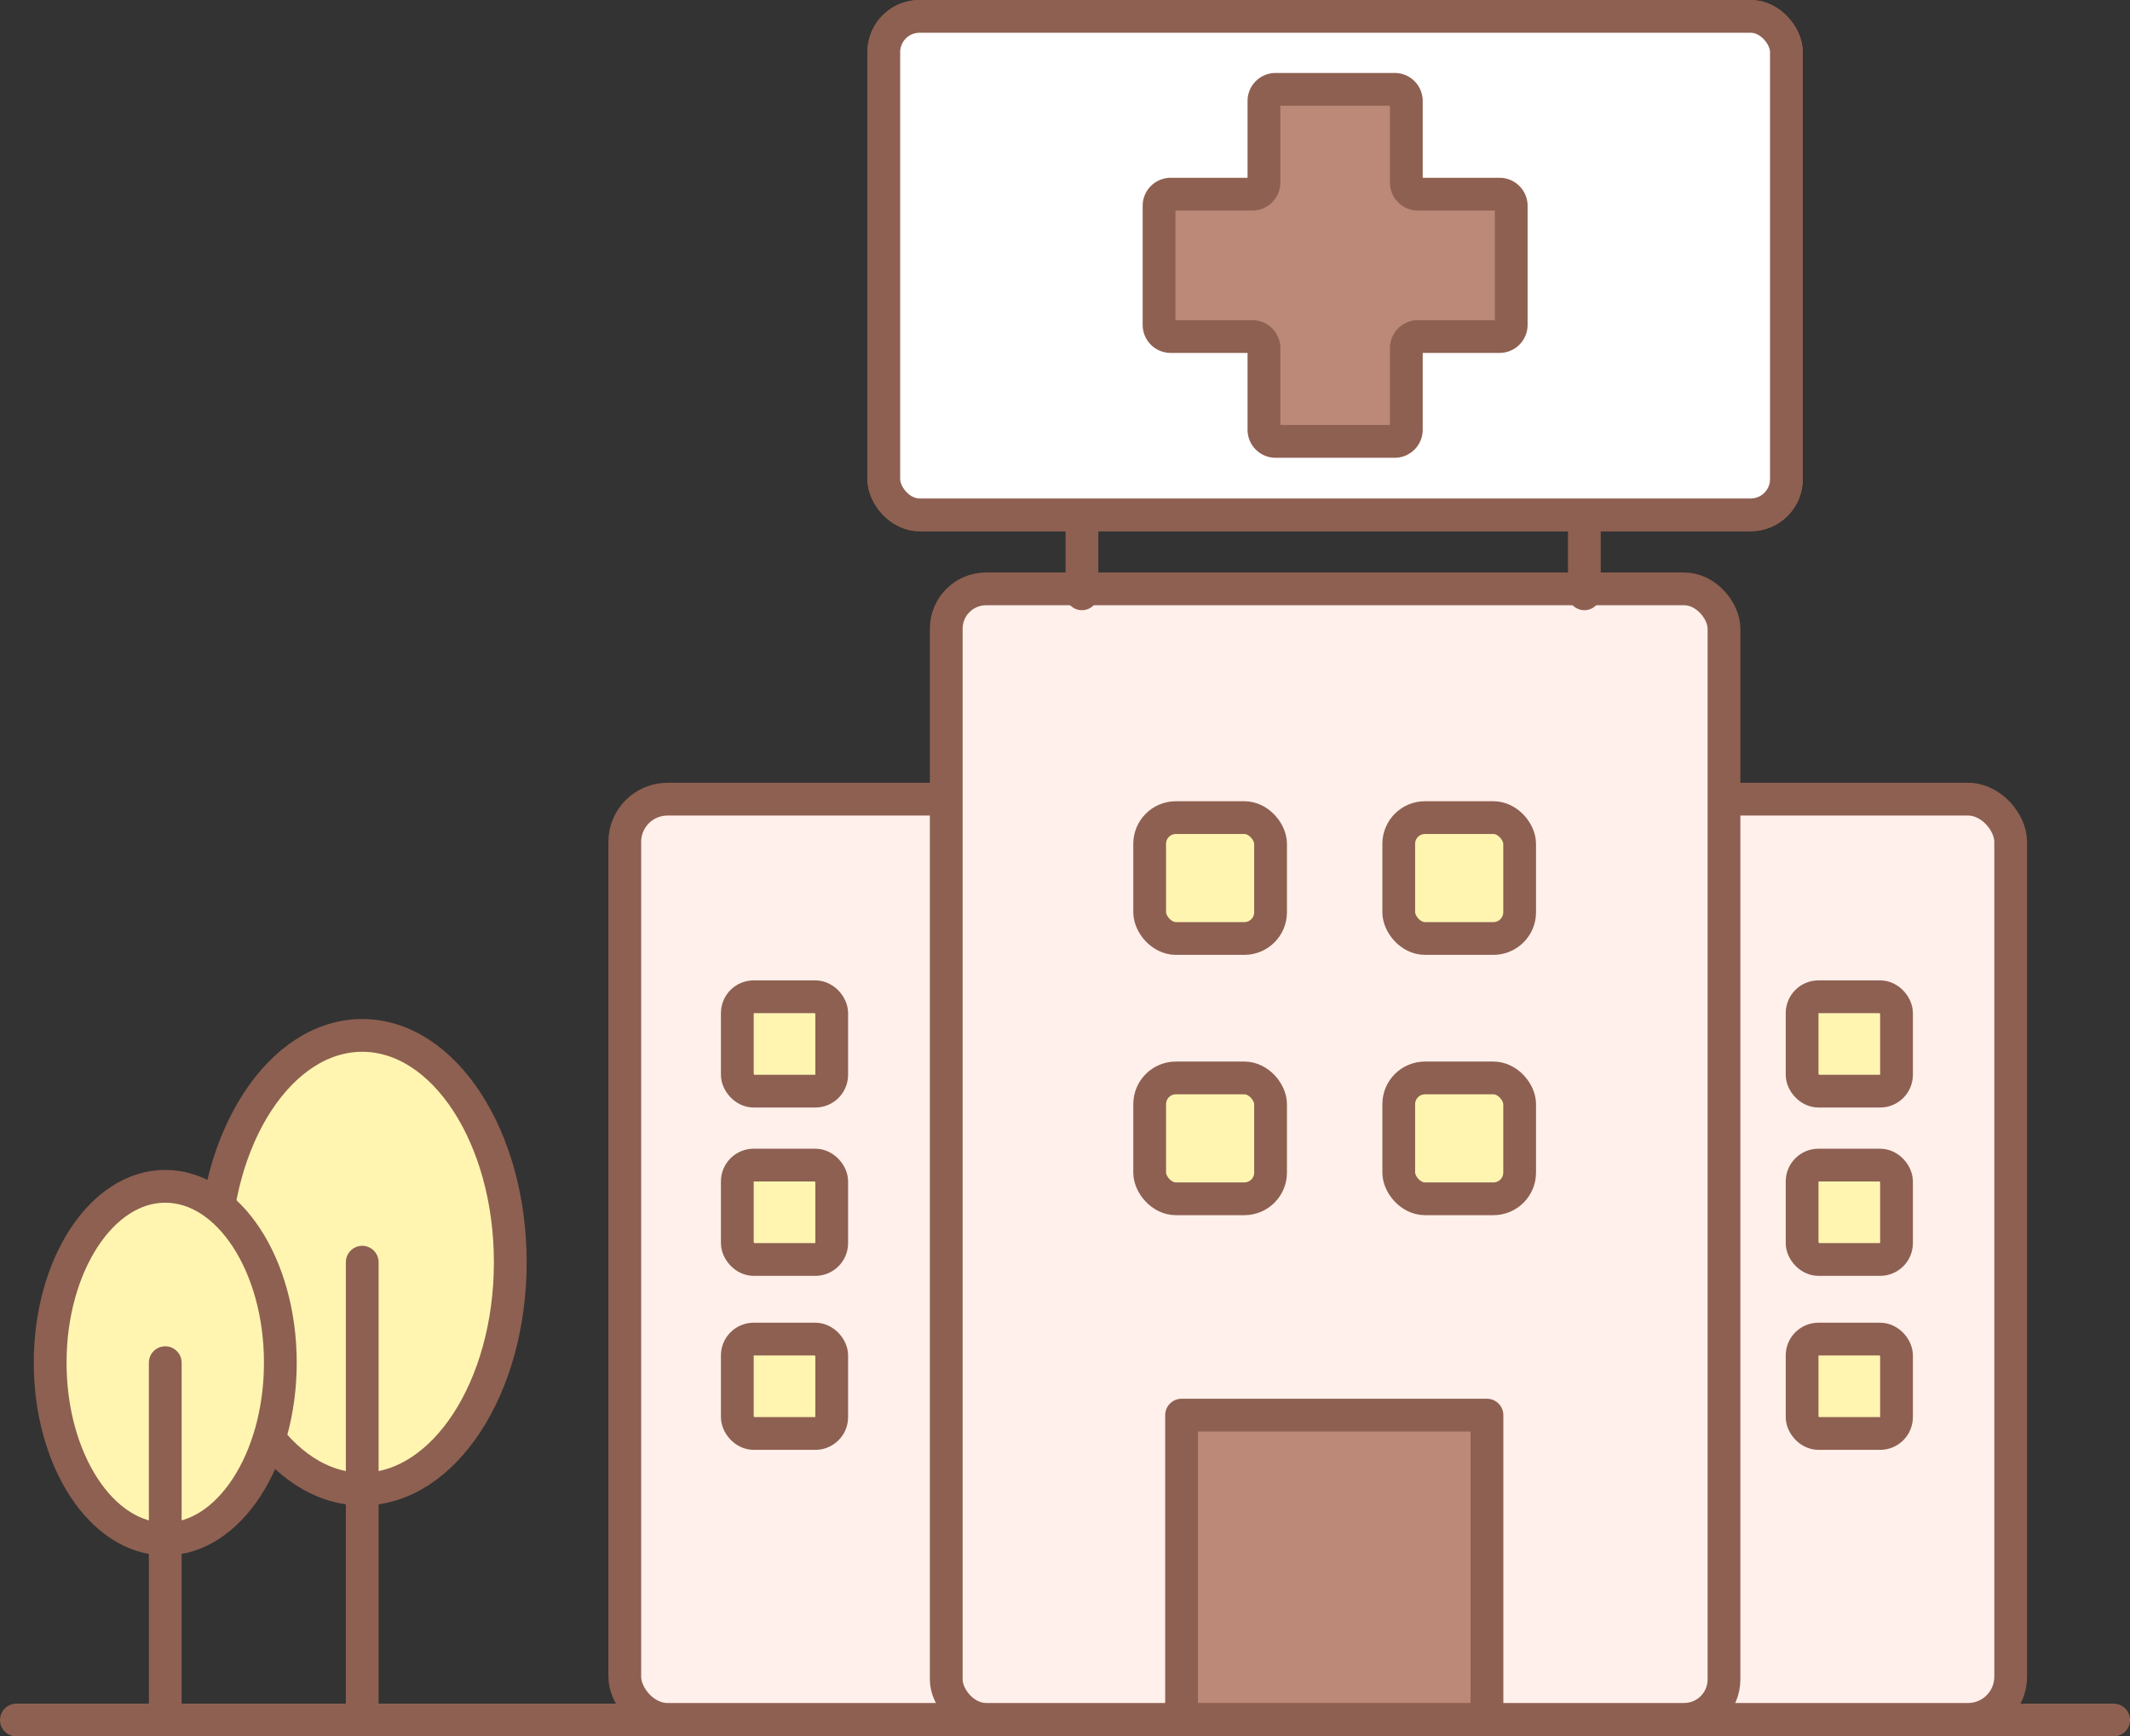 <svg xmlns="http://www.w3.org/2000/svg" width="65" height="53" viewBox="0 0 65 53">
    <rect x="0" y="0" width="65" height="53" fill="#333333" stroke="none"/>
    <defs>
        <style>
            .cls-1{fill:#fff0eb}.cls-1,.cls-2,.cls-3,.cls-4{stroke:#8e6051}.cls-1,.cls-3,.cls-4{stroke-linecap:round;stroke-linejoin:round}.cls-2,.cls-3{fill:#fff5b1}.cls-4{fill:#fff}
        </style>
    </defs>
    <g id="icon_hospital" transform="translate(-266.833 -537.363)">
        <rect id="사각형_2139" width="15.735" height="28.088" class="cls-1" rx="1.303" transform="translate(285.899 561.756)"/>
        <g id="그룹_4902" transform="translate(289.333 567.787)">
            <rect id="사각형_2140" width="2.881" height="2.881" class="cls-2" rx=".5"/>
            <rect id="사각형_2142" width="2.881" height="2.881" class="cls-2" rx=".5" transform="translate(0 5.138)"/>
            <rect id="사각형_2144" width="2.881" height="2.881" class="cls-2" rx=".5" transform="translate(0 10.449)"/>
        </g>
        <rect id="사각형_2152" width="15.735" height="28.088" class="cls-1" rx="1.303" transform="translate(312.457 561.756)"/>
        <g id="그룹_4904" transform="translate(321.827 567.787)">
            <rect id="사각형_2154" width="2.881" height="2.881" class="cls-2" rx=".5"/>
            <rect id="사각형_2156" width="2.881" height="2.881" class="cls-2" rx=".5" transform="translate(0 5.138)"/>
            <rect id="사각형_2158" width="2.881" height="2.881" class="cls-2" rx=".5" transform="translate(0 10.449)"/>
        </g>
        <ellipse id="타원_497" cx="4.518" cy="6.924" class="cls-3" rx="4.518" ry="6.924" transform="translate(273.369 568.967)"/>
        <path id="선_525" d="M0 0L0 13.769" class="cls-4" transform="translate(277.887 575.889)"/>
        <ellipse id="타원_498" cx="3.512" cy="5.383" class="cls-3" rx="3.512" ry="5.383" transform="translate(268.364 573.573)"/>
        <path id="선_526" d="M0 0L0 10.704" class="cls-4" transform="translate(271.876 578.956)"/>
        <rect id="사각형_2165" width="27.545" height="15.215" class="cls-4" rx="1.09" transform="translate(293.803 537.863)"/>
        <path id="패스_14723" fill="#399bd8" stroke="#8e6051" d="M658.8 413.643h-2.245a.32.32 0 0 1-.32-.32v-2.244a.32.32 0 0 0-.32-.32h-3.276a.32.32 0 0 0-.32.32v2.244a.32.32 0 0 1-.32.32h-2.244a.32.32 0 0 0-.321.32v3.276a.32.32 0 0 0 .321.32H652a.32.32 0 0 1 .32.321v2.244a.32.32 0 0 0 .32.32h3.276a.32.32 0 0 0 .32-.32v-2.244a.321.321 0 0 1 .32-.321h2.244a.32.32 0 0 0 .32-.32v-3.276a.32.32 0 0 0-.32-.32z" transform="translate(-346.703 129.862)"/>
        <path id="사각형_2166" d="M0 0H9.32V8.058H0z" class="cls-4" transform="translate(302.89 581.784)"/>
        <path id="선_527" d="M0 0L64 0" class="cls-4" transform="translate(267.333 589.863)"/>
        <rect id="사각형_2167" width="23.734" height="34.506" class="cls-1" rx="1.216" transform="translate(295.709 555.337)"/>
        <rect id="사각형_2168" width="27.545" height="15.215" class="cls-4" rx="1.09" transform="translate(293.803 537.863)"/>
        <path id="선_530" d="M0 0L0 2.212" class="cls-4" transform="translate(299.85 553.276)"/>
        <path id="선_531" d="M0 0L0 2.212" class="cls-4" transform="translate(315.182 553.276)"/>
        <path id="패스_14724" fill="#bc8877" stroke="#8e6051" d="M659.828 413.958h-2.49a.355.355 0 0 1-.356-.355v-2.49a.355.355 0 0 0-.355-.355h-3.635a.355.355 0 0 0-.355.355v2.49a.354.354 0 0 1-.355.355h-2.49a.355.355 0 0 0-.356.355v3.635a.355.355 0 0 0 .356.355h2.49a.355.355 0 0 1 .355.356v2.49a.355.355 0 0 0 .355.355h3.635a.355.355 0 0 0 .355-.355v-2.49a.356.356 0 0 1 .356-.356h2.49a.355.355 0 0 0 .355-.355v-3.635a.355.355 0 0 0-.355-.355z" transform="translate(-347.233 129.332)"/>
        <path id="사각형_2169" fill="#bc8877" stroke="#8e6051" stroke-linecap="round" stroke-linejoin="round" d="M0 0H9.32V9.285H0z" transform="translate(302.89 580.557)"/>
        <g id="그룹_4905" transform="translate(301.917 562.319)">
            <rect id="사각형_2170" width="3.689" height="3.689" class="cls-2" rx=".8"/>
            <rect id="사각형_2171" width="3.689" height="3.689" class="cls-2" rx=".8" transform="translate(7.601)"/>
            <rect id="사각형_2172" width="3.689" height="3.689" class="cls-2" rx=".8" transform="translate(0 7.946)"/>
            <rect id="사각형_2173" width="3.689" height="3.689" class="cls-2" rx=".8" transform="translate(7.601 7.946)"/>
        </g>
    </g>
</svg>
